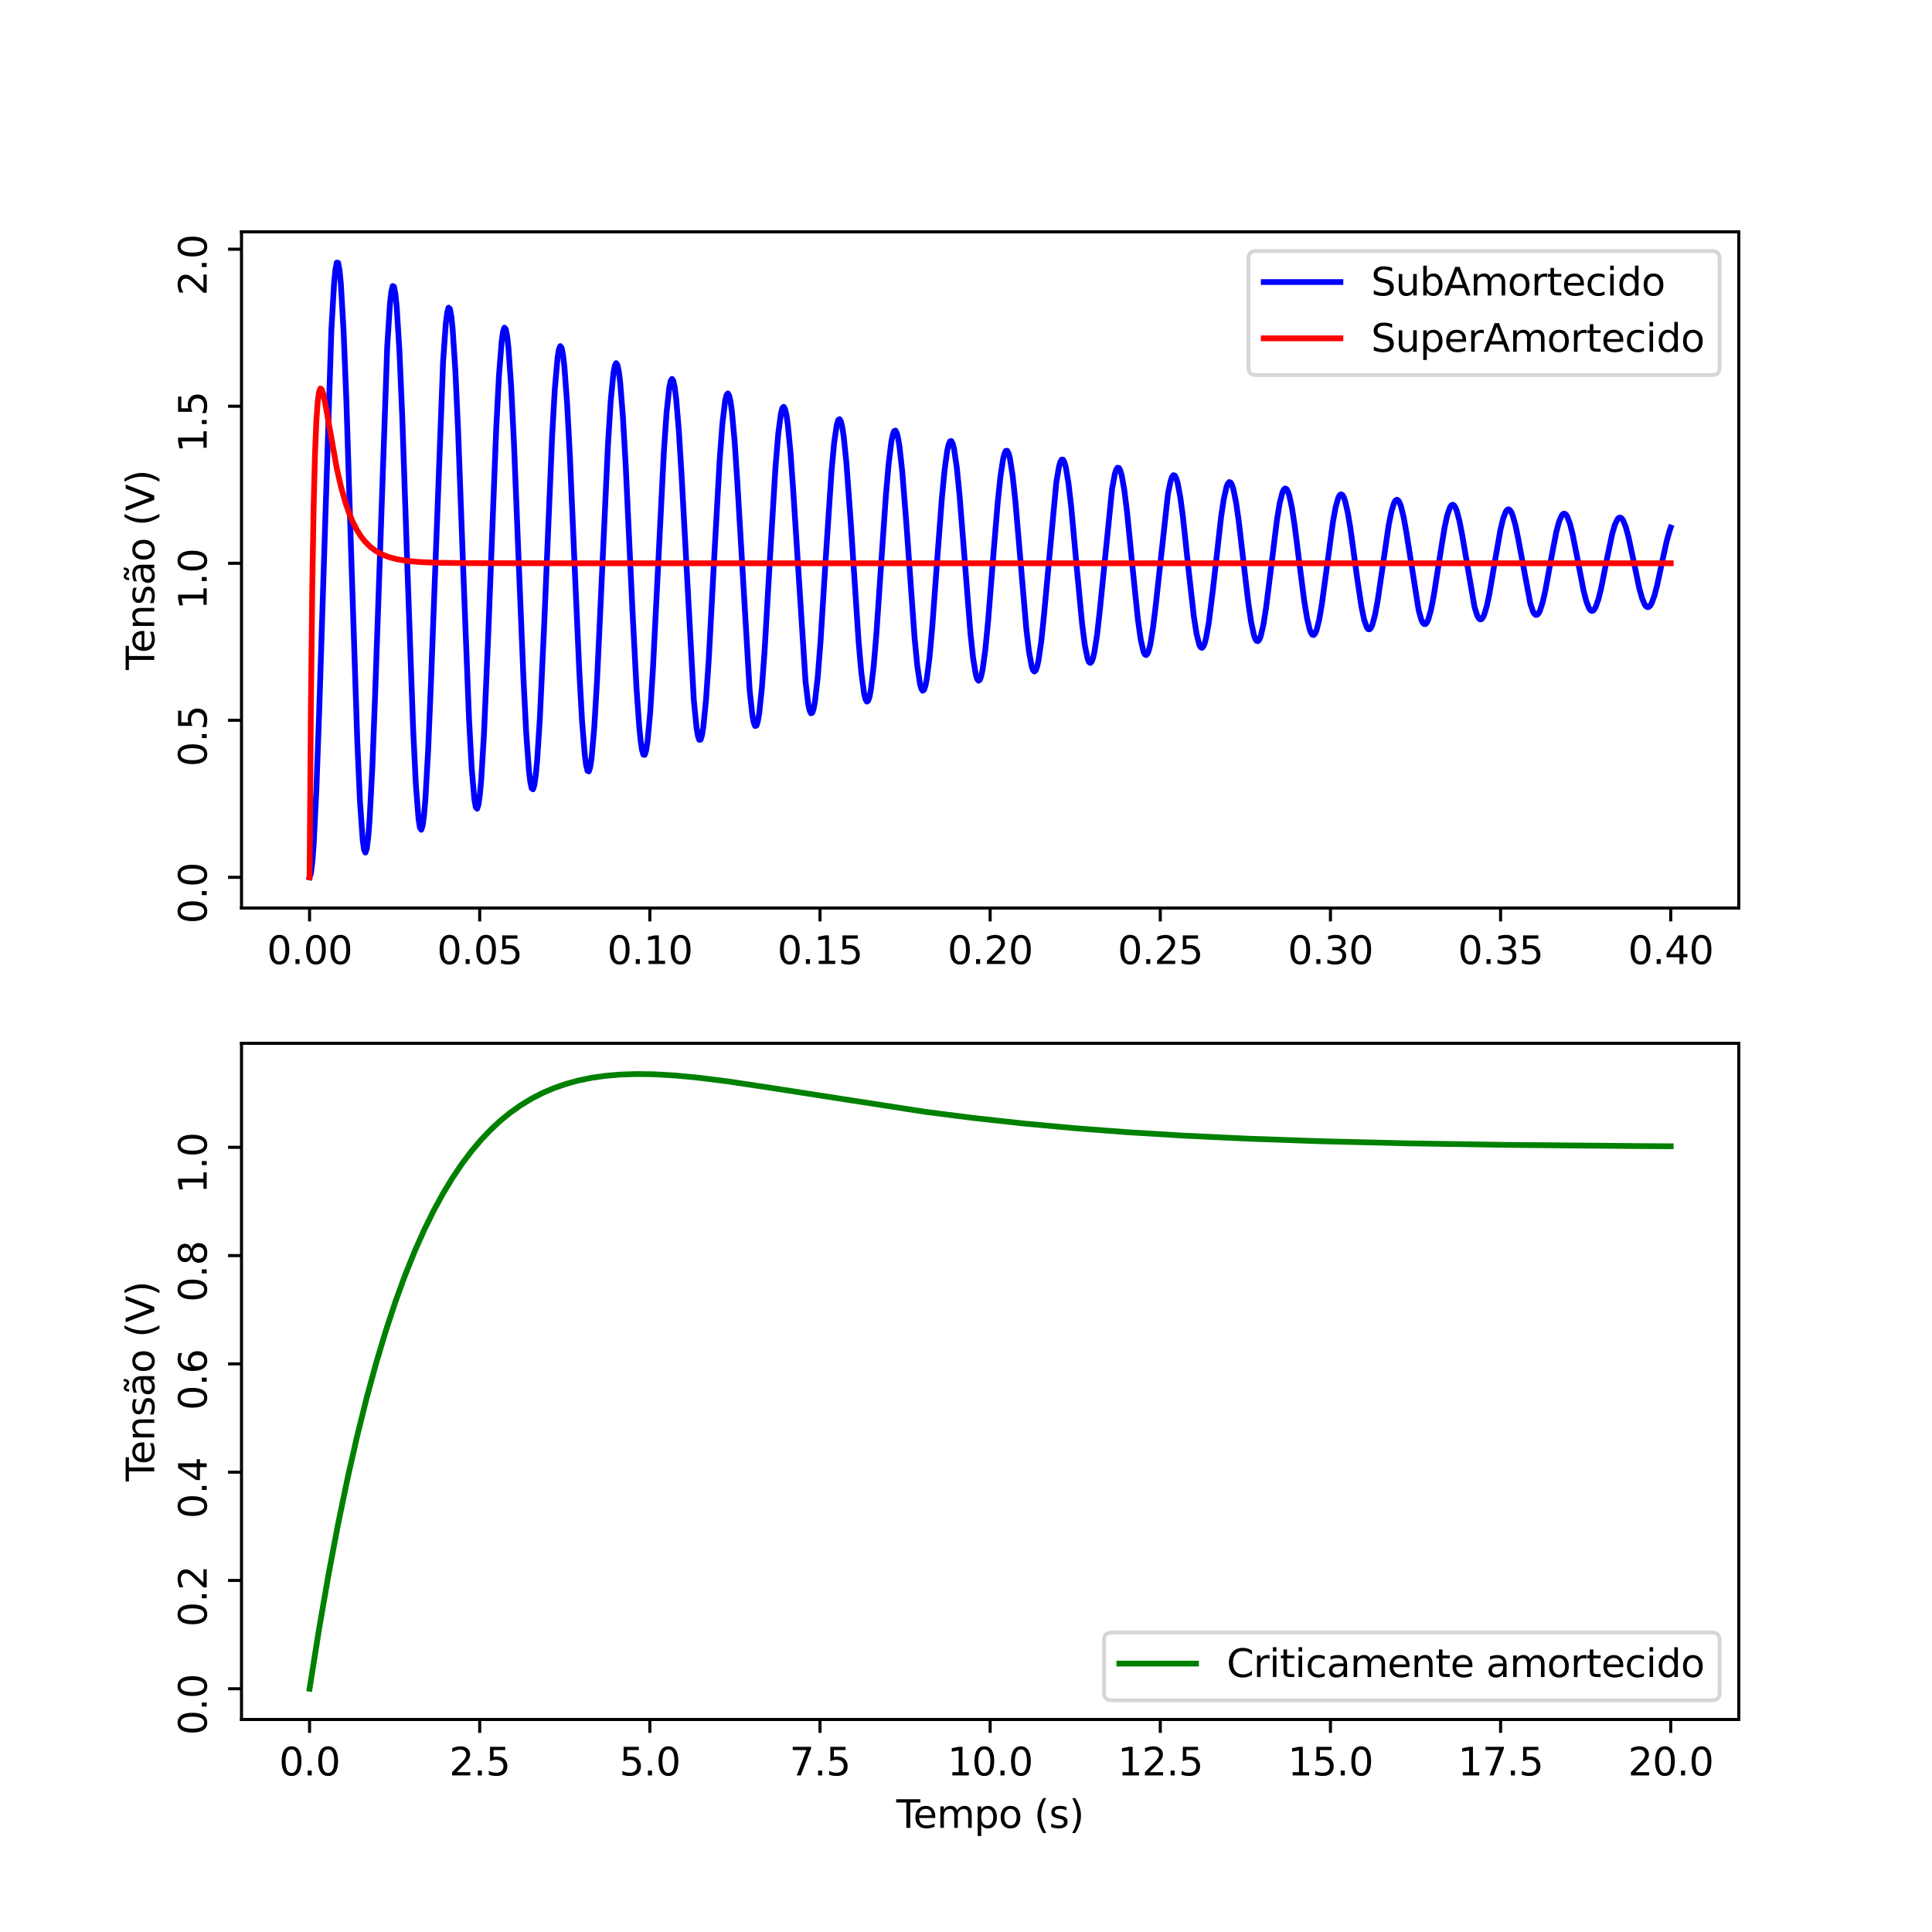 <?xml version="1.0" encoding="utf-8" standalone="no"?>
<!DOCTYPE svg PUBLIC "-//W3C//DTD SVG 1.1//EN"
  "http://www.w3.org/Graphics/SVG/1.1/DTD/svg11.dtd">
<svg xmlns:xlink="http://www.w3.org/1999/xlink" width="504pt" height="504pt" viewBox="0 0 504 504" xmlns="http://www.w3.org/2000/svg" version="1.1">
 <defs>
  <style type="text/css">*{stroke-linejoin: round; stroke-linecap: butt}</style>
 </defs>
 <g id="figure_1">
  <g id="patch_1">
   <path d="M 0 504 
L 504 504 
L 504 0 
L 0 0 
z
" style="fill: #ffffff"/>
  </g>
  <g id="axes_1">
   <g id="patch_2">
    <path d="M 63 236.88 
L 453.6 236.88 
L 453.6 60.48 
L 63 60.48 
z
" style="fill: #ffffff"/>
   </g>
   <g id="matplotlib.axis_1">
    <g id="xtick_1">
     <g id="line2d_1">
      <defs>
       <path id="m068a3f93ec" d="M 0 0 
L 0 3.5 
" style="stroke: #000000; stroke-width: 0.8"/>
      </defs>
      <g>
       <use xlink:href="#m068a3f93ec" x="80.755" y="236.88" style="stroke: #000000; stroke-width: 0.8"/>
      </g>
     </g>
     <g id="text_1">
      <!-- 0.00 -->
      <g transform="translate(69.622 251.478) scale(0.1 -0.1)">
       <defs>
        <path id="DejaVuSans-30" d="M 2034 4250 
Q 1547 4250 1301 3770 
Q 1056 3291 1056 2328 
Q 1056 1369 1301 889 
Q 1547 409 2034 409 
Q 2525 409 2770 889 
Q 3016 1369 3016 2328 
Q 3016 3291 2770 3770 
Q 2525 4250 2034 4250 
z
M 2034 4750 
Q 2819 4750 3233 4129 
Q 3647 3509 3647 2328 
Q 3647 1150 3233 529 
Q 2819 -91 2034 -91 
Q 1250 -91 836 529 
Q 422 1150 422 2328 
Q 422 3509 836 4129 
Q 1250 4750 2034 4750 
z
" transform="scale(0.016)"/>
        <path id="DejaVuSans-2e" d="M 684 794 
L 1344 794 
L 1344 0 
L 684 0 
L 684 794 
z
" transform="scale(0.016)"/>
       </defs>
       <use xlink:href="#DejaVuSans-30"/>
       <use xlink:href="#DejaVuSans-2e" x="63.623"/>
       <use xlink:href="#DejaVuSans-30" x="95.41"/>
       <use xlink:href="#DejaVuSans-30" x="159.033"/>
      </g>
     </g>
    </g>
    <g id="xtick_2">
     <g id="line2d_2">
      <g>
       <use xlink:href="#m068a3f93ec" x="125.141" y="236.88" style="stroke: #000000; stroke-width: 0.8"/>
      </g>
     </g>
     <g id="text_2">
      <!-- 0.05 -->
      <g transform="translate(114.008 251.478) scale(0.1 -0.1)">
       <defs>
        <path id="DejaVuSans-35" d="M 691 4666 
L 3169 4666 
L 3169 4134 
L 1269 4134 
L 1269 2991 
Q 1406 3038 1543 3061 
Q 1681 3084 1819 3084 
Q 2600 3084 3056 2656 
Q 3513 2228 3513 1497 
Q 3513 744 3044 326 
Q 2575 -91 1722 -91 
Q 1428 -91 1123 -41 
Q 819 9 494 109 
L 494 744 
Q 775 591 1075 516 
Q 1375 441 1709 441 
Q 2250 441 2565 725 
Q 2881 1009 2881 1497 
Q 2881 1984 2565 2268 
Q 2250 2553 1709 2553 
Q 1456 2553 1204 2497 
Q 953 2441 691 2322 
L 691 4666 
z
" transform="scale(0.016)"/>
       </defs>
       <use xlink:href="#DejaVuSans-30"/>
       <use xlink:href="#DejaVuSans-2e" x="63.623"/>
       <use xlink:href="#DejaVuSans-30" x="95.41"/>
       <use xlink:href="#DejaVuSans-35" x="159.033"/>
      </g>
     </g>
    </g>
    <g id="xtick_3">
     <g id="line2d_3">
      <g>
       <use xlink:href="#m068a3f93ec" x="169.527" y="236.88" style="stroke: #000000; stroke-width: 0.8"/>
      </g>
     </g>
     <g id="text_3">
      <!-- 0.10 -->
      <g transform="translate(158.394 251.478) scale(0.1 -0.1)">
       <defs>
        <path id="DejaVuSans-31" d="M 794 531 
L 1825 531 
L 1825 4091 
L 703 3866 
L 703 4441 
L 1819 4666 
L 2450 4666 
L 2450 531 
L 3481 531 
L 3481 0 
L 794 0 
L 794 531 
z
" transform="scale(0.016)"/>
       </defs>
       <use xlink:href="#DejaVuSans-30"/>
       <use xlink:href="#DejaVuSans-2e" x="63.623"/>
       <use xlink:href="#DejaVuSans-31" x="95.41"/>
       <use xlink:href="#DejaVuSans-30" x="159.033"/>
      </g>
     </g>
    </g>
    <g id="xtick_4">
     <g id="line2d_4">
      <g>
       <use xlink:href="#m068a3f93ec" x="213.914" y="236.88" style="stroke: #000000; stroke-width: 0.8"/>
      </g>
     </g>
     <g id="text_4">
      <!-- 0.15 -->
      <g transform="translate(202.781 251.478) scale(0.1 -0.1)">
       <use xlink:href="#DejaVuSans-30"/>
       <use xlink:href="#DejaVuSans-2e" x="63.623"/>
       <use xlink:href="#DejaVuSans-31" x="95.41"/>
       <use xlink:href="#DejaVuSans-35" x="159.033"/>
      </g>
     </g>
    </g>
    <g id="xtick_5">
     <g id="line2d_5">
      <g>
       <use xlink:href="#m068a3f93ec" x="258.3" y="236.88" style="stroke: #000000; stroke-width: 0.8"/>
      </g>
     </g>
     <g id="text_5">
      <!-- 0.20 -->
      <g transform="translate(247.167 251.478) scale(0.1 -0.1)">
       <defs>
        <path id="DejaVuSans-32" d="M 1228 531 
L 3431 531 
L 3431 0 
L 469 0 
L 469 531 
Q 828 903 1448 1529 
Q 2069 2156 2228 2338 
Q 2531 2678 2651 2914 
Q 2772 3150 2772 3378 
Q 2772 3750 2511 3984 
Q 2250 4219 1831 4219 
Q 1534 4219 1204 4116 
Q 875 4013 500 3803 
L 500 4441 
Q 881 4594 1212 4672 
Q 1544 4750 1819 4750 
Q 2544 4750 2975 4387 
Q 3406 4025 3406 3419 
Q 3406 3131 3298 2873 
Q 3191 2616 2906 2266 
Q 2828 2175 2409 1742 
Q 1991 1309 1228 531 
z
" transform="scale(0.016)"/>
       </defs>
       <use xlink:href="#DejaVuSans-30"/>
       <use xlink:href="#DejaVuSans-2e" x="63.623"/>
       <use xlink:href="#DejaVuSans-32" x="95.41"/>
       <use xlink:href="#DejaVuSans-30" x="159.033"/>
      </g>
     </g>
    </g>
    <g id="xtick_6">
     <g id="line2d_6">
      <g>
       <use xlink:href="#m068a3f93ec" x="302.686" y="236.88" style="stroke: #000000; stroke-width: 0.8"/>
      </g>
     </g>
     <g id="text_6">
      <!-- 0.25 -->
      <g transform="translate(291.554 251.478) scale(0.1 -0.1)">
       <use xlink:href="#DejaVuSans-30"/>
       <use xlink:href="#DejaVuSans-2e" x="63.623"/>
       <use xlink:href="#DejaVuSans-32" x="95.41"/>
       <use xlink:href="#DejaVuSans-35" x="159.033"/>
      </g>
     </g>
    </g>
    <g id="xtick_7">
     <g id="line2d_7">
      <g>
       <use xlink:href="#m068a3f93ec" x="347.073" y="236.88" style="stroke: #000000; stroke-width: 0.8"/>
      </g>
     </g>
     <g id="text_7">
      <!-- 0.30 -->
      <g transform="translate(335.94 251.478) scale(0.1 -0.1)">
       <defs>
        <path id="DejaVuSans-33" d="M 2597 2516 
Q 3050 2419 3304 2112 
Q 3559 1806 3559 1356 
Q 3559 666 3084 287 
Q 2609 -91 1734 -91 
Q 1441 -91 1130 -33 
Q 819 25 488 141 
L 488 750 
Q 750 597 1062 519 
Q 1375 441 1716 441 
Q 2309 441 2620 675 
Q 2931 909 2931 1356 
Q 2931 1769 2642 2001 
Q 2353 2234 1838 2234 
L 1294 2234 
L 1294 2753 
L 1863 2753 
Q 2328 2753 2575 2939 
Q 2822 3125 2822 3475 
Q 2822 3834 2567 4026 
Q 2313 4219 1838 4219 
Q 1578 4219 1281 4162 
Q 984 4106 628 3988 
L 628 4550 
Q 988 4650 1302 4700 
Q 1616 4750 1894 4750 
Q 2613 4750 3031 4423 
Q 3450 4097 3450 3541 
Q 3450 3153 3228 2886 
Q 3006 2619 2597 2516 
z
" transform="scale(0.016)"/>
       </defs>
       <use xlink:href="#DejaVuSans-30"/>
       <use xlink:href="#DejaVuSans-2e" x="63.623"/>
       <use xlink:href="#DejaVuSans-33" x="95.41"/>
       <use xlink:href="#DejaVuSans-30" x="159.033"/>
      </g>
     </g>
    </g>
    <g id="xtick_8">
     <g id="line2d_8">
      <g>
       <use xlink:href="#m068a3f93ec" x="391.459" y="236.88" style="stroke: #000000; stroke-width: 0.8"/>
      </g>
     </g>
     <g id="text_8">
      <!-- 0.35 -->
      <g transform="translate(380.326 251.478) scale(0.1 -0.1)">
       <use xlink:href="#DejaVuSans-30"/>
       <use xlink:href="#DejaVuSans-2e" x="63.623"/>
       <use xlink:href="#DejaVuSans-33" x="95.41"/>
       <use xlink:href="#DejaVuSans-35" x="159.033"/>
      </g>
     </g>
    </g>
    <g id="xtick_9">
     <g id="line2d_9">
      <g>
       <use xlink:href="#m068a3f93ec" x="435.845" y="236.88" style="stroke: #000000; stroke-width: 0.8"/>
      </g>
     </g>
     <g id="text_9">
      <!-- 0.40 -->
      <g transform="translate(424.713 251.478) scale(0.1 -0.1)">
       <defs>
        <path id="DejaVuSans-34" d="M 2419 4116 
L 825 1625 
L 2419 1625 
L 2419 4116 
z
M 2253 4666 
L 3047 4666 
L 3047 1625 
L 3713 1625 
L 3713 1100 
L 3047 1100 
L 3047 0 
L 2419 0 
L 2419 1100 
L 313 1100 
L 313 1709 
L 2253 4666 
z
" transform="scale(0.016)"/>
       </defs>
       <use xlink:href="#DejaVuSans-30"/>
       <use xlink:href="#DejaVuSans-2e" x="63.623"/>
       <use xlink:href="#DejaVuSans-34" x="95.41"/>
       <use xlink:href="#DejaVuSans-30" x="159.033"/>
      </g>
     </g>
    </g>
   </g>
   <g id="matplotlib.axis_2">
    <g id="ytick_1">
     <g id="line2d_10">
      <defs>
       <path id="m18a654c1ec" d="M 0 0 
L -3.5 0 
" style="stroke: #000000; stroke-width: 0.8"/>
      </defs>
      <g>
       <use xlink:href="#m18a654c1ec" x="63" y="228.862" style="stroke: #000000; stroke-width: 0.8"/>
      </g>
     </g>
     <g id="text_10">
      <!-- 0.0 -->
      <g transform="translate(53.92 240.966) rotate(-90) scale(0.1 -0.1)">
       <use xlink:href="#DejaVuSans-30"/>
       <use xlink:href="#DejaVuSans-2e" x="63.623"/>
       <use xlink:href="#DejaVuSans-30" x="95.41"/>
      </g>
     </g>
    </g>
    <g id="ytick_2">
     <g id="line2d_11">
      <g>
       <use xlink:href="#m18a654c1ec" x="63" y="187.899" style="stroke: #000000; stroke-width: 0.8"/>
      </g>
     </g>
     <g id="text_11">
      <!-- 0.5 -->
      <g transform="translate(53.92 200.003) rotate(-90) scale(0.1 -0.1)">
       <use xlink:href="#DejaVuSans-30"/>
       <use xlink:href="#DejaVuSans-2e" x="63.623"/>
       <use xlink:href="#DejaVuSans-35" x="95.41"/>
      </g>
     </g>
    </g>
    <g id="ytick_3">
     <g id="line2d_12">
      <g>
       <use xlink:href="#m18a654c1ec" x="63" y="146.937" style="stroke: #000000; stroke-width: 0.8"/>
      </g>
     </g>
     <g id="text_12">
      <!-- 1.0 -->
      <g transform="translate(53.92 159.041) rotate(-90) scale(0.1 -0.1)">
       <use xlink:href="#DejaVuSans-31"/>
       <use xlink:href="#DejaVuSans-2e" x="63.623"/>
       <use xlink:href="#DejaVuSans-30" x="95.41"/>
      </g>
     </g>
    </g>
    <g id="ytick_4">
     <g id="line2d_13">
      <g>
       <use xlink:href="#m18a654c1ec" x="63" y="105.975" style="stroke: #000000; stroke-width: 0.8"/>
      </g>
     </g>
     <g id="text_13">
      <!-- 1.5 -->
      <g transform="translate(53.92 118.079) rotate(-90) scale(0.1 -0.1)">
       <use xlink:href="#DejaVuSans-31"/>
       <use xlink:href="#DejaVuSans-2e" x="63.623"/>
       <use xlink:href="#DejaVuSans-35" x="95.41"/>
      </g>
     </g>
    </g>
    <g id="ytick_5">
     <g id="line2d_14">
      <g>
       <use xlink:href="#m18a654c1ec" x="63" y="65.012" style="stroke: #000000; stroke-width: 0.8"/>
      </g>
     </g>
     <g id="text_14">
      <!-- 2.0 -->
      <g transform="translate(53.92 77.116) rotate(-90) scale(0.1 -0.1)">
       <use xlink:href="#DejaVuSans-32"/>
       <use xlink:href="#DejaVuSans-2e" x="63.623"/>
       <use xlink:href="#DejaVuSans-30" x="95.41"/>
      </g>
     </g>
    </g>
    <g id="text_15">
     <!-- Tensão (V) -->
     <g transform="translate(40.242 174.768) rotate(-90) scale(0.1 -0.1)">
      <defs>
       <path id="DejaVuSans-54" d="M -19 4666 
L 3928 4666 
L 3928 4134 
L 2272 4134 
L 2272 0 
L 1638 0 
L 1638 4134 
L -19 4134 
L -19 4666 
z
" transform="scale(0.016)"/>
       <path id="DejaVuSans-65" d="M 3597 1894 
L 3597 1613 
L 953 1613 
Q 991 1019 1311 708 
Q 1631 397 2203 397 
Q 2534 397 2845 478 
Q 3156 559 3463 722 
L 3463 178 
Q 3153 47 2828 -22 
Q 2503 -91 2169 -91 
Q 1331 -91 842 396 
Q 353 884 353 1716 
Q 353 2575 817 3079 
Q 1281 3584 2069 3584 
Q 2775 3584 3186 3129 
Q 3597 2675 3597 1894 
z
M 3022 2063 
Q 3016 2534 2758 2815 
Q 2500 3097 2075 3097 
Q 1594 3097 1305 2825 
Q 1016 2553 972 2059 
L 3022 2063 
z
" transform="scale(0.016)"/>
       <path id="DejaVuSans-6e" d="M 3513 2113 
L 3513 0 
L 2938 0 
L 2938 2094 
Q 2938 2591 2744 2837 
Q 2550 3084 2163 3084 
Q 1697 3084 1428 2787 
Q 1159 2491 1159 1978 
L 1159 0 
L 581 0 
L 581 3500 
L 1159 3500 
L 1159 2956 
Q 1366 3272 1645 3428 
Q 1925 3584 2291 3584 
Q 2894 3584 3203 3211 
Q 3513 2838 3513 2113 
z
" transform="scale(0.016)"/>
       <path id="DejaVuSans-73" d="M 2834 3397 
L 2834 2853 
Q 2591 2978 2328 3040 
Q 2066 3103 1784 3103 
Q 1356 3103 1142 2972 
Q 928 2841 928 2578 
Q 928 2378 1081 2264 
Q 1234 2150 1697 2047 
L 1894 2003 
Q 2506 1872 2764 1633 
Q 3022 1394 3022 966 
Q 3022 478 2636 193 
Q 2250 -91 1575 -91 
Q 1294 -91 989 -36 
Q 684 19 347 128 
L 347 722 
Q 666 556 975 473 
Q 1284 391 1588 391 
Q 1994 391 2212 530 
Q 2431 669 2431 922 
Q 2431 1156 2273 1281 
Q 2116 1406 1581 1522 
L 1381 1569 
Q 847 1681 609 1914 
Q 372 2147 372 2553 
Q 372 3047 722 3315 
Q 1072 3584 1716 3584 
Q 2034 3584 2315 3537 
Q 2597 3491 2834 3397 
z
" transform="scale(0.016)"/>
       <path id="DejaVuSans-e3" d="M 2194 1759 
Q 1497 1759 1228 1600 
Q 959 1441 959 1056 
Q 959 750 1161 570 
Q 1363 391 1709 391 
Q 2188 391 2477 730 
Q 2766 1069 2766 1631 
L 2766 1759 
L 2194 1759 
z
M 3341 1997 
L 3341 0 
L 2766 0 
L 2766 531 
Q 2569 213 2275 61 
Q 1981 -91 1556 -91 
Q 1019 -91 701 211 
Q 384 513 384 1019 
Q 384 1609 779 1909 
Q 1175 2209 1959 2209 
L 2766 2209 
L 2766 2266 
Q 2766 2663 2505 2880 
Q 2244 3097 1772 3097 
Q 1472 3097 1187 3025 
Q 903 2953 641 2809 
L 641 3341 
Q 956 3463 1253 3523 
Q 1550 3584 1831 3584 
Q 2591 3584 2966 3190 
Q 3341 2797 3341 1997 
z
M 1844 4281 
L 1665 4453 
Q 1597 4516 1545 4545 
Q 1494 4575 1453 4575 
Q 1334 4575 1278 4461 
Q 1222 4347 1215 4091 
L 825 4091 
Q 831 4513 990 4742 
Q 1150 4972 1434 4972 
Q 1553 4972 1653 4928 
Q 1753 4884 1869 4781 
L 2047 4609 
Q 2115 4547 2167 4517 
Q 2219 4488 2259 4488 
Q 2378 4488 2434 4602 
Q 2490 4716 2497 4972 
L 2887 4972 
Q 2881 4550 2721 4320 
Q 2562 4091 2278 4091 
Q 2159 4091 2059 4134 
Q 1959 4178 1844 4281 
z
" transform="scale(0.016)"/>
       <path id="DejaVuSans-6f" d="M 1959 3097 
Q 1497 3097 1228 2736 
Q 959 2375 959 1747 
Q 959 1119 1226 758 
Q 1494 397 1959 397 
Q 2419 397 2687 759 
Q 2956 1122 2956 1747 
Q 2956 2369 2687 2733 
Q 2419 3097 1959 3097 
z
M 1959 3584 
Q 2709 3584 3137 3096 
Q 3566 2609 3566 1747 
Q 3566 888 3137 398 
Q 2709 -91 1959 -91 
Q 1206 -91 779 398 
Q 353 888 353 1747 
Q 353 2609 779 3096 
Q 1206 3584 1959 3584 
z
" transform="scale(0.016)"/>
       <path id="DejaVuSans-20" transform="scale(0.016)"/>
       <path id="DejaVuSans-28" d="M 1984 4856 
Q 1566 4138 1362 3434 
Q 1159 2731 1159 2009 
Q 1159 1288 1364 580 
Q 1569 -128 1984 -844 
L 1484 -844 
Q 1016 -109 783 600 
Q 550 1309 550 2009 
Q 550 2706 781 3412 
Q 1013 4119 1484 4856 
L 1984 4856 
z
" transform="scale(0.016)"/>
       <path id="DejaVuSans-56" d="M 1831 0 
L 50 4666 
L 709 4666 
L 2188 738 
L 3669 4666 
L 4325 4666 
L 2547 0 
L 1831 0 
z
" transform="scale(0.016)"/>
       <path id="DejaVuSans-29" d="M 513 4856 
L 1013 4856 
Q 1481 4119 1714 3412 
Q 1947 2706 1947 2009 
Q 1947 1309 1714 600 
Q 1481 -109 1013 -844 
L 513 -844 
Q 928 -128 1133 580 
Q 1338 1288 1338 2009 
Q 1338 2731 1133 3434 
Q 928 4138 513 4856 
z
" transform="scale(0.016)"/>
      </defs>
      <use xlink:href="#DejaVuSans-54"/>
      <use xlink:href="#DejaVuSans-65" x="44.084"/>
      <use xlink:href="#DejaVuSans-6e" x="105.607"/>
      <use xlink:href="#DejaVuSans-73" x="168.986"/>
      <use xlink:href="#DejaVuSans-e3" x="221.086"/>
      <use xlink:href="#DejaVuSans-6f" x="282.365"/>
      <use xlink:href="#DejaVuSans-20" x="343.547"/>
      <use xlink:href="#DejaVuSans-28" x="375.334"/>
      <use xlink:href="#DejaVuSans-56" x="414.348"/>
      <use xlink:href="#DejaVuSans-29" x="482.756"/>
     </g>
    </g>
   </g>
   <g id="line2d_15">
    <path d="M 80.755 228.862 
L 81.11 227.899 
L 81.465 225.038 
L 81.821 220.355 
L 82.532 206.03 
L 83.243 186.311 
L 86.442 86.148 
L 87.153 73.87 
L 87.508 70.277 
L 87.863 68.498 
L 88.219 68.569 
L 88.574 70.48 
L 88.93 74.178 
L 89.641 86.523 
L 90.352 104.4 
L 91.773 149.566 
L 93.195 193.061 
L 93.906 209.059 
L 94.617 219.14 
L 94.972 221.659 
L 95.328 222.412 
L 95.683 221.39 
L 96.039 218.624 
L 96.394 214.185 
L 97.105 200.771 
L 97.816 182.446 
L 101.015 90.393 
L 101.726 79.308 
L 102.081 76.123 
L 102.437 74.613 
L 102.792 74.808 
L 103.148 76.696 
L 103.503 80.226 
L 104.214 91.818 
L 104.925 108.454 
L 106.347 150.188 
L 107.768 190.079 
L 108.479 204.633 
L 109.19 213.694 
L 109.546 215.891 
L 109.901 216.461 
L 110.257 215.395 
L 110.612 212.727 
L 110.967 208.524 
L 111.678 195.967 
L 112.389 178.942 
L 115.588 94.354 
L 116.299 84.351 
L 116.655 81.533 
L 117.01 80.261 
L 117.366 80.56 
L 117.721 82.417 
L 118.076 85.781 
L 118.787 96.66 
L 119.498 112.138 
L 120.92 150.694 
L 122.342 187.275 
L 123.053 200.511 
L 123.764 208.649 
L 124.119 210.56 
L 124.474 210.97 
L 124.83 209.874 
L 125.185 207.305 
L 125.541 203.329 
L 126.252 191.58 
L 127.318 166.792 
L 129.451 111.734 
L 130.162 98.048 
L 130.872 89.028 
L 131.228 86.538 
L 131.583 85.476 
L 131.939 85.862 
L 132.294 87.68 
L 132.65 90.883 
L 133.361 101.088 
L 134.071 115.485 
L 135.493 151.1 
L 136.56 177.176 
L 137.271 191.19 
L 137.981 200.968 
L 138.337 203.976 
L 138.692 205.633 
L 139.048 205.905 
L 139.403 204.79 
L 139.759 202.322 
L 140.114 198.563 
L 140.825 187.574 
L 141.891 164.582 
L 144.024 113.957 
L 144.735 101.493 
L 145.446 93.363 
L 145.801 91.168 
L 146.157 90.291 
L 146.512 90.748 
L 146.868 92.522 
L 147.223 95.567 
L 147.934 105.136 
L 148.645 118.524 
L 150.067 151.419 
L 151.133 175.347 
L 151.844 188.13 
L 152.555 196.971 
L 152.91 199.65 
L 153.266 201.08 
L 153.621 201.233 
L 153.976 200.11 
L 154.332 197.743 
L 155.043 189.546 
L 155.754 177.443 
L 156.82 154.573 
L 158.597 116.053 
L 159.308 104.704 
L 160.019 97.381 
L 160.375 95.45 
L 160.73 94.736 
L 161.085 95.25 
L 161.441 96.976 
L 161.796 99.868 
L 162.507 108.836 
L 163.218 121.283 
L 164.995 159.358 
L 166.062 179.842 
L 166.773 189.779 
L 167.128 193.263 
L 167.483 195.645 
L 167.839 196.873 
L 168.194 196.924 
L 168.55 195.801 
L 168.905 193.535 
L 169.616 185.83 
L 170.327 174.562 
L 171.393 153.402 
L 173.171 118.027 
L 173.881 107.696 
L 174.592 101.105 
L 174.948 99.41 
L 175.303 98.838 
L 175.659 99.398 
L 176.014 101.072 
L 176.37 103.816 
L 177.081 112.217 
L 177.791 123.787 
L 180.99 182.604 
L 181.701 189.822 
L 182.057 191.937 
L 182.412 192.987 
L 182.768 192.951 
L 183.123 191.834 
L 183.479 189.668 
L 184.189 182.43 
L 184.9 171.941 
L 186.322 145.429 
L 187.744 119.885 
L 188.455 110.484 
L 189.166 104.556 
L 189.521 103.072 
L 189.877 102.624 
L 190.232 103.219 
L 190.587 104.838 
L 190.943 107.439 
L 191.654 115.307 
L 192.365 126.059 
L 195.564 180.113 
L 196.275 186.631 
L 196.63 188.506 
L 196.986 189.397 
L 197.341 189.288 
L 197.696 188.184 
L 198.052 186.117 
L 198.763 179.32 
L 199.474 169.559 
L 200.895 145.061 
L 202.317 121.633 
L 203.028 113.081 
L 203.739 107.753 
L 204.094 106.458 
L 204.45 106.118 
L 204.805 106.739 
L 205.161 108.301 
L 205.516 110.764 
L 206.227 118.128 
L 206.938 128.119 
L 210.137 177.79 
L 210.848 183.671 
L 211.203 185.331 
L 211.559 186.082 
L 211.914 185.911 
L 212.27 184.825 
L 212.625 182.854 
L 213.336 176.475 
L 214.047 167.394 
L 215.469 144.761 
L 216.891 123.277 
L 217.601 115.499 
L 218.312 110.714 
L 218.668 109.587 
L 219.023 109.342 
L 219.379 109.98 
L 219.734 111.484 
L 220.09 113.815 
L 220.8 120.706 
L 221.867 135.252 
L 223.999 167.582 
L 224.71 175.623 
L 225.421 180.927 
L 225.777 182.393 
L 226.132 183.021 
L 226.488 182.798 
L 226.843 181.735 
L 227.198 179.859 
L 227.909 173.874 
L 228.62 165.427 
L 230.042 144.52 
L 231.108 129.207 
L 231.819 120.974 
L 232.53 115.226 
L 232.886 113.456 
L 233.241 112.479 
L 233.596 112.315 
L 233.952 112.965 
L 234.307 114.411 
L 234.663 116.614 
L 235.374 123.059 
L 236.44 136.552 
L 238.573 166.278 
L 239.284 173.602 
L 239.995 178.382 
L 240.35 179.675 
L 240.705 180.194 
L 241.061 179.93 
L 241.416 178.892 
L 241.772 177.108 
L 242.483 171.496 
L 243.194 163.641 
L 244.615 144.331 
L 245.682 130.279 
L 246.393 122.769 
L 247.103 117.571 
L 247.459 115.995 
L 247.814 115.152 
L 248.17 115.058 
L 248.525 115.714 
L 248.881 117.1 
L 249.592 121.906 
L 250.302 129.006 
L 251.369 142.429 
L 253.146 165.05 
L 253.857 171.718 
L 254.568 176.024 
L 254.923 177.162 
L 255.279 177.585 
L 255.634 177.287 
L 255.99 176.277 
L 256.345 174.582 
L 257.056 169.323 
L 257.767 162.019 
L 259.189 144.187 
L 260.255 131.294 
L 260.966 124.445 
L 261.677 119.748 
L 262.032 118.346 
L 262.388 117.621 
L 262.743 117.588 
L 263.099 118.244 
L 263.454 119.571 
L 264.165 124.088 
L 264.876 130.699 
L 265.942 143.119 
L 267.719 163.893 
L 268.43 169.963 
L 269.141 173.839 
L 269.497 174.837 
L 269.852 175.176 
L 270.207 174.851 
L 270.563 173.872 
L 270.918 172.264 
L 271.629 167.337 
L 272.34 160.548 
L 275.539 126.011 
L 276.25 121.767 
L 276.605 120.522 
L 276.961 119.902 
L 277.316 119.92 
L 277.672 120.572 
L 278.027 121.841 
L 278.738 126.086 
L 279.449 132.239 
L 280.871 147.802 
L 282.293 162.803 
L 283.004 168.327 
L 283.714 171.813 
L 284.07 172.688 
L 284.425 172.954 
L 284.781 172.608 
L 285.136 171.66 
L 285.492 170.136 
L 286.203 165.522 
L 286.913 159.213 
L 290.112 127.471 
L 290.823 123.64 
L 291.179 122.536 
L 291.534 122.01 
L 291.89 122.071 
L 292.245 122.716 
L 292.601 123.927 
L 293.311 127.912 
L 294.022 133.639 
L 295.444 148.019 
L 296.866 161.778 
L 297.577 166.804 
L 298.288 169.937 
L 298.643 170.701 
L 298.999 170.903 
L 299.354 170.541 
L 299.709 169.627 
L 300.065 168.183 
L 300.776 163.864 
L 301.487 158.002 
L 304.686 128.834 
L 305.397 125.376 
L 305.752 124.399 
L 306.108 123.956 
L 306.463 124.053 
L 306.818 124.688 
L 307.174 125.842 
L 307.885 129.583 
L 308.596 134.911 
L 310.017 148.197 
L 311.439 160.814 
L 312.15 165.385 
L 312.861 168.2 
L 313.216 168.864 
L 313.572 169.01 
L 313.927 168.638 
L 314.283 167.757 
L 314.638 166.392 
L 315.349 162.35 
L 316.415 153.813 
L 318.548 134.83 
L 319.259 130.105 
L 319.97 126.987 
L 320.325 126.124 
L 320.681 125.753 
L 321.036 125.881 
L 321.392 126.502 
L 321.747 127.602 
L 322.458 131.111 
L 323.169 136.067 
L 324.591 148.34 
L 325.657 157.333 
L 326.368 162.17 
L 327.079 165.549 
L 327.434 166.59 
L 327.79 167.166 
L 328.145 167.265 
L 328.501 166.885 
L 328.856 166.039 
L 329.567 163.043 
L 330.278 158.571 
L 331.344 150.056 
L 333.121 135.594 
L 333.832 131.291 
L 334.543 128.48 
L 334.899 127.719 
L 335.254 127.412 
L 335.61 127.565 
L 335.965 128.172 
L 336.32 129.217 
L 337.031 132.508 
L 337.742 137.117 
L 339.164 148.452 
L 340.23 156.705 
L 340.941 161.117 
L 341.652 164.172 
L 342.008 165.1 
L 342.363 165.597 
L 342.719 165.654 
L 343.074 165.272 
L 343.429 164.46 
L 344.14 161.642 
L 344.851 157.477 
L 345.918 149.598 
L 347.695 136.314 
L 348.406 132.396 
L 349.117 129.864 
L 349.472 129.194 
L 349.827 128.944 
L 350.183 129.117 
L 350.538 129.707 
L 350.894 130.7 
L 351.605 133.785 
L 352.316 138.07 
L 354.093 151.192 
L 355.159 158.259 
L 355.87 161.691 
L 356.581 163.72 
L 356.936 164.148 
L 357.292 164.169 
L 357.647 163.786 
L 358.003 163.009 
L 358.714 160.36 
L 359.424 156.482 
L 360.491 149.192 
L 362.268 136.993 
L 362.979 133.426 
L 363.69 131.147 
L 364.045 130.559 
L 364.401 130.358 
L 364.756 130.546 
L 365.112 131.12 
L 365.467 132.062 
L 366.178 134.951 
L 366.889 138.935 
L 370.088 159.215 
L 370.799 161.71 
L 371.154 162.443 
L 371.51 162.809 
L 371.865 162.8 
L 372.221 162.419 
L 372.576 161.676 
L 373.287 159.187 
L 373.998 155.577 
L 375.42 146.442 
L 376.841 137.631 
L 377.552 134.386 
L 378.263 132.335 
L 378.619 131.82 
L 378.974 131.662 
L 379.329 131.864 
L 379.685 132.418 
L 380.04 133.311 
L 380.751 136.017 
L 381.462 139.719 
L 384.661 158.358 
L 385.372 160.611 
L 385.728 161.261 
L 386.083 161.572 
L 386.438 161.537 
L 386.794 161.161 
L 387.149 160.451 
L 387.86 158.114 
L 388.571 154.754 
L 389.993 146.313 
L 391.415 138.232 
L 392.126 135.279 
L 392.836 133.437 
L 393.192 132.987 
L 393.547 132.866 
L 393.903 133.077 
L 394.258 133.612 
L 394.614 134.458 
L 395.325 136.991 
L 396.035 140.431 
L 399.234 157.559 
L 399.945 159.592 
L 400.301 160.167 
L 400.656 160.429 
L 401.012 160.373 
L 401.367 160.002 
L 401.723 159.326 
L 402.433 157.133 
L 403.144 154.006 
L 404.566 146.208 
L 405.988 138.798 
L 406.699 136.112 
L 407.41 134.456 
L 407.765 134.065 
L 408.121 133.977 
L 408.476 134.194 
L 408.832 134.71 
L 409.542 136.576 
L 410.253 139.393 
L 411.32 144.792 
L 413.097 154.037 
L 413.808 156.813 
L 414.519 158.647 
L 414.874 159.155 
L 415.23 159.374 
L 415.585 159.301 
L 415.94 158.937 
L 416.296 158.293 
L 417.007 156.235 
L 417.718 153.327 
L 419.139 146.123 
L 420.561 139.329 
L 421.272 136.887 
L 421.983 135.401 
L 422.338 135.061 
L 422.694 135.002 
L 423.049 135.223 
L 423.405 135.719 
L 424.116 137.475 
L 424.827 140.099 
L 425.893 145.097 
L 427.67 153.589 
L 428.381 156.118 
L 429.092 157.77 
L 429.447 158.219 
L 429.803 158.4 
L 430.158 158.312 
L 430.514 157.957 
L 430.869 157.344 
L 431.58 155.415 
L 432.291 152.71 
L 433.713 146.056 
L 434.779 141.21 
L 435.49 138.618 
L 435.845 137.608 
L 435.845 137.608 
" clip-path="url(#p9bbb1aa239)" style="fill: none; stroke: #0000ff; stroke-width: 1.5; stroke-linecap: square"/>
   </g>
   <g id="line2d_16">
    <path d="M 80.755 228.862 
L 81.11 183.798 
L 81.465 152.888 
L 81.821 132.062 
L 82.176 118.395 
L 82.532 109.791 
L 82.887 104.746 
L 83.243 102.184 
L 83.598 101.335 
L 83.954 101.65 
L 84.309 102.739 
L 85.02 106.216 
L 87.863 122.219 
L 88.93 126.892 
L 89.996 130.731 
L 91.062 133.853 
L 92.129 136.38 
L 93.195 138.422 
L 94.262 140.07 
L 95.328 141.399 
L 96.75 142.78 
L 98.171 143.817 
L 99.593 144.595 
L 101.37 145.301 
L 103.503 145.873 
L 105.991 146.293 
L 109.19 146.599 
L 113.811 146.804 
L 121.986 146.912 
L 149.356 146.937 
L 435.845 146.937 
L 435.845 146.937 
" clip-path="url(#p9bbb1aa239)" style="fill: none; stroke: #ff0000; stroke-width: 1.5; stroke-linecap: square"/>
   </g>
   <g id="patch_3">
    <path d="M 63 236.88 
L 63 60.48 
" style="fill: none; stroke: #000000; stroke-width: 0.8; stroke-linejoin: miter; stroke-linecap: square"/>
   </g>
   <g id="patch_4">
    <path d="M 453.6 236.88 
L 453.6 60.48 
" style="fill: none; stroke: #000000; stroke-width: 0.8; stroke-linejoin: miter; stroke-linecap: square"/>
   </g>
   <g id="patch_5">
    <path d="M 63 236.88 
L 453.6 236.88 
" style="fill: none; stroke: #000000; stroke-width: 0.8; stroke-linejoin: miter; stroke-linecap: square"/>
   </g>
   <g id="patch_6">
    <path d="M 63 60.48 
L 453.6 60.48 
" style="fill: none; stroke: #000000; stroke-width: 0.8; stroke-linejoin: miter; stroke-linecap: square"/>
   </g>
   <g id="legend_1">
    <g id="patch_7">
     <path d="M 327.673 97.836 
L 446.6 97.836 
Q 448.6 97.836 448.6 95.836 
L 448.6 67.48 
Q 448.6 65.48 446.6 65.48 
L 327.673 65.48 
Q 325.673 65.48 325.673 67.48 
L 325.673 95.836 
Q 325.673 97.836 327.673 97.836 
z
" style="fill: #ffffff; opacity: 0.8; stroke: #cccccc; stroke-linejoin: miter"/>
    </g>
    <g id="line2d_17">
     <path d="M 329.673 73.578 
L 339.673 73.578 
L 349.673 73.578 
" style="fill: none; stroke: #0000ff; stroke-width: 1.5; stroke-linecap: square"/>
    </g>
    <g id="text_16">
     <!-- SubAmortecido -->
     <g transform="translate(357.673 77.078) scale(0.1 -0.1)">
      <defs>
       <path id="DejaVuSans-53" d="M 3425 4513 
L 3425 3897 
Q 3066 4069 2747 4153 
Q 2428 4238 2131 4238 
Q 1616 4238 1336 4038 
Q 1056 3838 1056 3469 
Q 1056 3159 1242 3001 
Q 1428 2844 1947 2747 
L 2328 2669 
Q 3034 2534 3370 2195 
Q 3706 1856 3706 1288 
Q 3706 609 3251 259 
Q 2797 -91 1919 -91 
Q 1588 -91 1214 -16 
Q 841 59 441 206 
L 441 856 
Q 825 641 1194 531 
Q 1563 422 1919 422 
Q 2459 422 2753 634 
Q 3047 847 3047 1241 
Q 3047 1584 2836 1778 
Q 2625 1972 2144 2069 
L 1759 2144 
Q 1053 2284 737 2584 
Q 422 2884 422 3419 
Q 422 4038 858 4394 
Q 1294 4750 2059 4750 
Q 2388 4750 2728 4690 
Q 3069 4631 3425 4513 
z
" transform="scale(0.016)"/>
       <path id="DejaVuSans-75" d="M 544 1381 
L 544 3500 
L 1119 3500 
L 1119 1403 
Q 1119 906 1312 657 
Q 1506 409 1894 409 
Q 2359 409 2629 706 
Q 2900 1003 2900 1516 
L 2900 3500 
L 3475 3500 
L 3475 0 
L 2900 0 
L 2900 538 
Q 2691 219 2414 64 
Q 2138 -91 1772 -91 
Q 1169 -91 856 284 
Q 544 659 544 1381 
z
M 1991 3584 
L 1991 3584 
z
" transform="scale(0.016)"/>
       <path id="DejaVuSans-62" d="M 3116 1747 
Q 3116 2381 2855 2742 
Q 2594 3103 2138 3103 
Q 1681 3103 1420 2742 
Q 1159 2381 1159 1747 
Q 1159 1113 1420 752 
Q 1681 391 2138 391 
Q 2594 391 2855 752 
Q 3116 1113 3116 1747 
z
M 1159 2969 
Q 1341 3281 1617 3432 
Q 1894 3584 2278 3584 
Q 2916 3584 3314 3078 
Q 3713 2572 3713 1747 
Q 3713 922 3314 415 
Q 2916 -91 2278 -91 
Q 1894 -91 1617 61 
Q 1341 213 1159 525 
L 1159 0 
L 581 0 
L 581 4863 
L 1159 4863 
L 1159 2969 
z
" transform="scale(0.016)"/>
       <path id="DejaVuSans-41" d="M 2188 4044 
L 1331 1722 
L 3047 1722 
L 2188 4044 
z
M 1831 4666 
L 2547 4666 
L 4325 0 
L 3669 0 
L 3244 1197 
L 1141 1197 
L 716 0 
L 50 0 
L 1831 4666 
z
" transform="scale(0.016)"/>
       <path id="DejaVuSans-6d" d="M 3328 2828 
Q 3544 3216 3844 3400 
Q 4144 3584 4550 3584 
Q 5097 3584 5394 3201 
Q 5691 2819 5691 2113 
L 5691 0 
L 5113 0 
L 5113 2094 
Q 5113 2597 4934 2840 
Q 4756 3084 4391 3084 
Q 3944 3084 3684 2787 
Q 3425 2491 3425 1978 
L 3425 0 
L 2847 0 
L 2847 2094 
Q 2847 2600 2669 2842 
Q 2491 3084 2119 3084 
Q 1678 3084 1418 2786 
Q 1159 2488 1159 1978 
L 1159 0 
L 581 0 
L 581 3500 
L 1159 3500 
L 1159 2956 
Q 1356 3278 1631 3431 
Q 1906 3584 2284 3584 
Q 2666 3584 2933 3390 
Q 3200 3197 3328 2828 
z
" transform="scale(0.016)"/>
       <path id="DejaVuSans-72" d="M 2631 2963 
Q 2534 3019 2420 3045 
Q 2306 3072 2169 3072 
Q 1681 3072 1420 2755 
Q 1159 2438 1159 1844 
L 1159 0 
L 581 0 
L 581 3500 
L 1159 3500 
L 1159 2956 
Q 1341 3275 1631 3429 
Q 1922 3584 2338 3584 
Q 2397 3584 2469 3576 
Q 2541 3569 2628 3553 
L 2631 2963 
z
" transform="scale(0.016)"/>
       <path id="DejaVuSans-74" d="M 1172 4494 
L 1172 3500 
L 2356 3500 
L 2356 3053 
L 1172 3053 
L 1172 1153 
Q 1172 725 1289 603 
Q 1406 481 1766 481 
L 2356 481 
L 2356 0 
L 1766 0 
Q 1100 0 847 248 
Q 594 497 594 1153 
L 594 3053 
L 172 3053 
L 172 3500 
L 594 3500 
L 594 4494 
L 1172 4494 
z
" transform="scale(0.016)"/>
       <path id="DejaVuSans-63" d="M 3122 3366 
L 3122 2828 
Q 2878 2963 2633 3030 
Q 2388 3097 2138 3097 
Q 1578 3097 1268 2742 
Q 959 2388 959 1747 
Q 959 1106 1268 751 
Q 1578 397 2138 397 
Q 2388 397 2633 464 
Q 2878 531 3122 666 
L 3122 134 
Q 2881 22 2623 -34 
Q 2366 -91 2075 -91 
Q 1284 -91 818 406 
Q 353 903 353 1747 
Q 353 2603 823 3093 
Q 1294 3584 2113 3584 
Q 2378 3584 2631 3529 
Q 2884 3475 3122 3366 
z
" transform="scale(0.016)"/>
       <path id="DejaVuSans-69" d="M 603 3500 
L 1178 3500 
L 1178 0 
L 603 0 
L 603 3500 
z
M 603 4863 
L 1178 4863 
L 1178 4134 
L 603 4134 
L 603 4863 
z
" transform="scale(0.016)"/>
       <path id="DejaVuSans-64" d="M 2906 2969 
L 2906 4863 
L 3481 4863 
L 3481 0 
L 2906 0 
L 2906 525 
Q 2725 213 2448 61 
Q 2172 -91 1784 -91 
Q 1150 -91 751 415 
Q 353 922 353 1747 
Q 353 2572 751 3078 
Q 1150 3584 1784 3584 
Q 2172 3584 2448 3432 
Q 2725 3281 2906 2969 
z
M 947 1747 
Q 947 1113 1208 752 
Q 1469 391 1925 391 
Q 2381 391 2643 752 
Q 2906 1113 2906 1747 
Q 2906 2381 2643 2742 
Q 2381 3103 1925 3103 
Q 1469 3103 1208 2742 
Q 947 2381 947 1747 
z
" transform="scale(0.016)"/>
      </defs>
      <use xlink:href="#DejaVuSans-53"/>
      <use xlink:href="#DejaVuSans-75" x="63.477"/>
      <use xlink:href="#DejaVuSans-62" x="126.855"/>
      <use xlink:href="#DejaVuSans-41" x="190.332"/>
      <use xlink:href="#DejaVuSans-6d" x="258.74"/>
      <use xlink:href="#DejaVuSans-6f" x="356.152"/>
      <use xlink:href="#DejaVuSans-72" x="417.334"/>
      <use xlink:href="#DejaVuSans-74" x="458.447"/>
      <use xlink:href="#DejaVuSans-65" x="497.656"/>
      <use xlink:href="#DejaVuSans-63" x="559.18"/>
      <use xlink:href="#DejaVuSans-69" x="614.16"/>
      <use xlink:href="#DejaVuSans-64" x="641.943"/>
      <use xlink:href="#DejaVuSans-6f" x="705.42"/>
     </g>
    </g>
    <g id="line2d_18">
     <path d="M 329.673 88.257 
L 339.673 88.257 
L 349.673 88.257 
" style="fill: none; stroke: #ff0000; stroke-width: 1.5; stroke-linecap: square"/>
    </g>
    <g id="text_17">
     <!-- SuperAmortecido -->
     <g transform="translate(357.673 91.757) scale(0.1 -0.1)">
      <defs>
       <path id="DejaVuSans-70" d="M 1159 525 
L 1159 -1331 
L 581 -1331 
L 581 3500 
L 1159 3500 
L 1159 2969 
Q 1341 3281 1617 3432 
Q 1894 3584 2278 3584 
Q 2916 3584 3314 3078 
Q 3713 2572 3713 1747 
Q 3713 922 3314 415 
Q 2916 -91 2278 -91 
Q 1894 -91 1617 61 
Q 1341 213 1159 525 
z
M 3116 1747 
Q 3116 2381 2855 2742 
Q 2594 3103 2138 3103 
Q 1681 3103 1420 2742 
Q 1159 2381 1159 1747 
Q 1159 1113 1420 752 
Q 1681 391 2138 391 
Q 2594 391 2855 752 
Q 3116 1113 3116 1747 
z
" transform="scale(0.016)"/>
      </defs>
      <use xlink:href="#DejaVuSans-53"/>
      <use xlink:href="#DejaVuSans-75" x="63.477"/>
      <use xlink:href="#DejaVuSans-70" x="126.855"/>
      <use xlink:href="#DejaVuSans-65" x="190.332"/>
      <use xlink:href="#DejaVuSans-72" x="251.855"/>
      <use xlink:href="#DejaVuSans-41" x="292.969"/>
      <use xlink:href="#DejaVuSans-6d" x="361.377"/>
      <use xlink:href="#DejaVuSans-6f" x="458.789"/>
      <use xlink:href="#DejaVuSans-72" x="519.971"/>
      <use xlink:href="#DejaVuSans-74" x="561.084"/>
      <use xlink:href="#DejaVuSans-65" x="600.293"/>
      <use xlink:href="#DejaVuSans-63" x="661.816"/>
      <use xlink:href="#DejaVuSans-69" x="716.797"/>
      <use xlink:href="#DejaVuSans-64" x="744.58"/>
      <use xlink:href="#DejaVuSans-6f" x="808.057"/>
     </g>
    </g>
   </g>
  </g>
  <g id="axes_2">
   <g id="patch_8">
    <path d="M 63 448.56 
L 453.6 448.56 
L 453.6 272.16 
L 63 272.16 
z
" style="fill: #ffffff"/>
   </g>
   <g id="matplotlib.axis_3">
    <g id="xtick_10">
     <g id="line2d_19">
      <g>
       <use xlink:href="#m068a3f93ec" x="80.755" y="448.56" style="stroke: #000000; stroke-width: 0.8"/>
      </g>
     </g>
     <g id="text_18">
      <!-- 0.0 -->
      <g transform="translate(72.803 463.158) scale(0.1 -0.1)">
       <use xlink:href="#DejaVuSans-30"/>
       <use xlink:href="#DejaVuSans-2e" x="63.623"/>
       <use xlink:href="#DejaVuSans-30" x="95.41"/>
      </g>
     </g>
    </g>
    <g id="xtick_11">
     <g id="line2d_20">
      <g>
       <use xlink:href="#m068a3f93ec" x="125.141" y="448.56" style="stroke: #000000; stroke-width: 0.8"/>
      </g>
     </g>
     <g id="text_19">
      <!-- 2.5 -->
      <g transform="translate(117.189 463.158) scale(0.1 -0.1)">
       <use xlink:href="#DejaVuSans-32"/>
       <use xlink:href="#DejaVuSans-2e" x="63.623"/>
       <use xlink:href="#DejaVuSans-35" x="95.41"/>
      </g>
     </g>
    </g>
    <g id="xtick_12">
     <g id="line2d_21">
      <g>
       <use xlink:href="#m068a3f93ec" x="169.527" y="448.56" style="stroke: #000000; stroke-width: 0.8"/>
      </g>
     </g>
     <g id="text_20">
      <!-- 5.0 -->
      <g transform="translate(161.576 463.158) scale(0.1 -0.1)">
       <use xlink:href="#DejaVuSans-35"/>
       <use xlink:href="#DejaVuSans-2e" x="63.623"/>
       <use xlink:href="#DejaVuSans-30" x="95.41"/>
      </g>
     </g>
    </g>
    <g id="xtick_13">
     <g id="line2d_22">
      <g>
       <use xlink:href="#m068a3f93ec" x="213.914" y="448.56" style="stroke: #000000; stroke-width: 0.8"/>
      </g>
     </g>
     <g id="text_21">
      <!-- 7.5 -->
      <g transform="translate(205.962 463.158) scale(0.1 -0.1)">
       <defs>
        <path id="DejaVuSans-37" d="M 525 4666 
L 3525 4666 
L 3525 4397 
L 1831 0 
L 1172 0 
L 2766 4134 
L 525 4134 
L 525 4666 
z
" transform="scale(0.016)"/>
       </defs>
       <use xlink:href="#DejaVuSans-37"/>
       <use xlink:href="#DejaVuSans-2e" x="63.623"/>
       <use xlink:href="#DejaVuSans-35" x="95.41"/>
      </g>
     </g>
    </g>
    <g id="xtick_14">
     <g id="line2d_23">
      <g>
       <use xlink:href="#m068a3f93ec" x="258.3" y="448.56" style="stroke: #000000; stroke-width: 0.8"/>
      </g>
     </g>
     <g id="text_22">
      <!-- 10.0 -->
      <g transform="translate(247.167 463.158) scale(0.1 -0.1)">
       <use xlink:href="#DejaVuSans-31"/>
       <use xlink:href="#DejaVuSans-30" x="63.623"/>
       <use xlink:href="#DejaVuSans-2e" x="127.246"/>
       <use xlink:href="#DejaVuSans-30" x="159.033"/>
      </g>
     </g>
    </g>
    <g id="xtick_15">
     <g id="line2d_24">
      <g>
       <use xlink:href="#m068a3f93ec" x="302.686" y="448.56" style="stroke: #000000; stroke-width: 0.8"/>
      </g>
     </g>
     <g id="text_23">
      <!-- 12.5 -->
      <g transform="translate(291.554 463.158) scale(0.1 -0.1)">
       <use xlink:href="#DejaVuSans-31"/>
       <use xlink:href="#DejaVuSans-32" x="63.623"/>
       <use xlink:href="#DejaVuSans-2e" x="127.246"/>
       <use xlink:href="#DejaVuSans-35" x="159.033"/>
      </g>
     </g>
    </g>
    <g id="xtick_16">
     <g id="line2d_25">
      <g>
       <use xlink:href="#m068a3f93ec" x="347.073" y="448.56" style="stroke: #000000; stroke-width: 0.8"/>
      </g>
     </g>
     <g id="text_24">
      <!-- 15.0 -->
      <g transform="translate(335.94 463.158) scale(0.1 -0.1)">
       <use xlink:href="#DejaVuSans-31"/>
       <use xlink:href="#DejaVuSans-35" x="63.623"/>
       <use xlink:href="#DejaVuSans-2e" x="127.246"/>
       <use xlink:href="#DejaVuSans-30" x="159.033"/>
      </g>
     </g>
    </g>
    <g id="xtick_17">
     <g id="line2d_26">
      <g>
       <use xlink:href="#m068a3f93ec" x="391.459" y="448.56" style="stroke: #000000; stroke-width: 0.8"/>
      </g>
     </g>
     <g id="text_25">
      <!-- 17.5 -->
      <g transform="translate(380.326 463.158) scale(0.1 -0.1)">
       <use xlink:href="#DejaVuSans-31"/>
       <use xlink:href="#DejaVuSans-37" x="63.623"/>
       <use xlink:href="#DejaVuSans-2e" x="127.246"/>
       <use xlink:href="#DejaVuSans-35" x="159.033"/>
      </g>
     </g>
    </g>
    <g id="xtick_18">
     <g id="line2d_27">
      <g>
       <use xlink:href="#m068a3f93ec" x="435.845" y="448.56" style="stroke: #000000; stroke-width: 0.8"/>
      </g>
     </g>
     <g id="text_26">
      <!-- 20.0 -->
      <g transform="translate(424.713 463.158) scale(0.1 -0.1)">
       <use xlink:href="#DejaVuSans-32"/>
       <use xlink:href="#DejaVuSans-30" x="63.623"/>
       <use xlink:href="#DejaVuSans-2e" x="127.246"/>
       <use xlink:href="#DejaVuSans-30" x="159.033"/>
      </g>
     </g>
    </g>
    <g id="text_27">
     <!-- Tempo (s) -->
     <g transform="translate(233.82 476.837) scale(0.1 -0.1)">
      <use xlink:href="#DejaVuSans-54"/>
      <use xlink:href="#DejaVuSans-65" x="44.084"/>
      <use xlink:href="#DejaVuSans-6d" x="105.607"/>
      <use xlink:href="#DejaVuSans-70" x="203.02"/>
      <use xlink:href="#DejaVuSans-6f" x="266.496"/>
      <use xlink:href="#DejaVuSans-20" x="327.678"/>
      <use xlink:href="#DejaVuSans-28" x="359.465"/>
      <use xlink:href="#DejaVuSans-73" x="398.479"/>
      <use xlink:href="#DejaVuSans-29" x="450.578"/>
     </g>
    </g>
   </g>
   <g id="matplotlib.axis_4">
    <g id="ytick_6">
     <g id="line2d_28">
      <g>
       <use xlink:href="#m18a654c1ec" x="63" y="440.542" style="stroke: #000000; stroke-width: 0.8"/>
      </g>
     </g>
     <g id="text_28">
      <!-- 0.0 -->
      <g transform="translate(53.92 452.646) rotate(-90) scale(0.1 -0.1)">
       <use xlink:href="#DejaVuSans-30"/>
       <use xlink:href="#DejaVuSans-2e" x="63.623"/>
       <use xlink:href="#DejaVuSans-30" x="95.41"/>
      </g>
     </g>
    </g>
    <g id="ytick_7">
     <g id="line2d_29">
      <g>
       <use xlink:href="#m18a654c1ec" x="63" y="412.292" style="stroke: #000000; stroke-width: 0.8"/>
      </g>
     </g>
     <g id="text_29">
      <!-- 0.2 -->
      <g transform="translate(53.92 424.396) rotate(-90) scale(0.1 -0.1)">
       <use xlink:href="#DejaVuSans-30"/>
       <use xlink:href="#DejaVuSans-2e" x="63.623"/>
       <use xlink:href="#DejaVuSans-32" x="95.41"/>
      </g>
     </g>
    </g>
    <g id="ytick_8">
     <g id="line2d_30">
      <g>
       <use xlink:href="#m18a654c1ec" x="63" y="384.043" style="stroke: #000000; stroke-width: 0.8"/>
      </g>
     </g>
     <g id="text_30">
      <!-- 0.4 -->
      <g transform="translate(53.92 396.147) rotate(-90) scale(0.1 -0.1)">
       <use xlink:href="#DejaVuSans-30"/>
       <use xlink:href="#DejaVuSans-2e" x="63.623"/>
       <use xlink:href="#DejaVuSans-34" x="95.41"/>
      </g>
     </g>
    </g>
    <g id="ytick_9">
     <g id="line2d_31">
      <g>
       <use xlink:href="#m18a654c1ec" x="63" y="355.793" style="stroke: #000000; stroke-width: 0.8"/>
      </g>
     </g>
     <g id="text_31">
      <!-- 0.6 -->
      <g transform="translate(53.92 367.897) rotate(-90) scale(0.1 -0.1)">
       <defs>
        <path id="DejaVuSans-36" d="M 2113 2584 
Q 1688 2584 1439 2293 
Q 1191 2003 1191 1497 
Q 1191 994 1439 701 
Q 1688 409 2113 409 
Q 2538 409 2786 701 
Q 3034 994 3034 1497 
Q 3034 2003 2786 2293 
Q 2538 2584 2113 2584 
z
M 3366 4563 
L 3366 3988 
Q 3128 4100 2886 4159 
Q 2644 4219 2406 4219 
Q 1781 4219 1451 3797 
Q 1122 3375 1075 2522 
Q 1259 2794 1537 2939 
Q 1816 3084 2150 3084 
Q 2853 3084 3261 2657 
Q 3669 2231 3669 1497 
Q 3669 778 3244 343 
Q 2819 -91 2113 -91 
Q 1303 -91 875 529 
Q 447 1150 447 2328 
Q 447 3434 972 4092 
Q 1497 4750 2381 4750 
Q 2619 4750 2861 4703 
Q 3103 4656 3366 4563 
z
" transform="scale(0.016)"/>
       </defs>
       <use xlink:href="#DejaVuSans-30"/>
       <use xlink:href="#DejaVuSans-2e" x="63.623"/>
       <use xlink:href="#DejaVuSans-36" x="95.41"/>
      </g>
     </g>
    </g>
    <g id="ytick_10">
     <g id="line2d_32">
      <g>
       <use xlink:href="#m18a654c1ec" x="63" y="327.544" style="stroke: #000000; stroke-width: 0.8"/>
      </g>
     </g>
     <g id="text_32">
      <!-- 0.8 -->
      <g transform="translate(53.92 339.647) rotate(-90) scale(0.1 -0.1)">
       <defs>
        <path id="DejaVuSans-38" d="M 2034 2216 
Q 1584 2216 1326 1975 
Q 1069 1734 1069 1313 
Q 1069 891 1326 650 
Q 1584 409 2034 409 
Q 2484 409 2743 651 
Q 3003 894 3003 1313 
Q 3003 1734 2745 1975 
Q 2488 2216 2034 2216 
z
M 1403 2484 
Q 997 2584 770 2862 
Q 544 3141 544 3541 
Q 544 4100 942 4425 
Q 1341 4750 2034 4750 
Q 2731 4750 3128 4425 
Q 3525 4100 3525 3541 
Q 3525 3141 3298 2862 
Q 3072 2584 2669 2484 
Q 3125 2378 3379 2068 
Q 3634 1759 3634 1313 
Q 3634 634 3220 271 
Q 2806 -91 2034 -91 
Q 1263 -91 848 271 
Q 434 634 434 1313 
Q 434 1759 690 2068 
Q 947 2378 1403 2484 
z
M 1172 3481 
Q 1172 3119 1398 2916 
Q 1625 2713 2034 2713 
Q 2441 2713 2670 2916 
Q 2900 3119 2900 3481 
Q 2900 3844 2670 4047 
Q 2441 4250 2034 4250 
Q 1625 4250 1398 4047 
Q 1172 3844 1172 3481 
z
" transform="scale(0.016)"/>
       </defs>
       <use xlink:href="#DejaVuSans-30"/>
       <use xlink:href="#DejaVuSans-2e" x="63.623"/>
       <use xlink:href="#DejaVuSans-38" x="95.41"/>
      </g>
     </g>
    </g>
    <g id="ytick_11">
     <g id="line2d_33">
      <g>
       <use xlink:href="#m18a654c1ec" x="63" y="299.294" style="stroke: #000000; stroke-width: 0.8"/>
      </g>
     </g>
     <g id="text_33">
      <!-- 1.0 -->
      <g transform="translate(53.92 311.398) rotate(-90) scale(0.1 -0.1)">
       <use xlink:href="#DejaVuSans-31"/>
       <use xlink:href="#DejaVuSans-2e" x="63.623"/>
       <use xlink:href="#DejaVuSans-30" x="95.41"/>
      </g>
     </g>
    </g>
    <g id="text_34">
     <!-- Tensão (V) -->
     <g transform="translate(40.242 386.448) rotate(-90) scale(0.1 -0.1)">
      <use xlink:href="#DejaVuSans-54"/>
      <use xlink:href="#DejaVuSans-65" x="44.084"/>
      <use xlink:href="#DejaVuSans-6e" x="105.607"/>
      <use xlink:href="#DejaVuSans-73" x="168.986"/>
      <use xlink:href="#DejaVuSans-e3" x="221.086"/>
      <use xlink:href="#DejaVuSans-6f" x="282.365"/>
      <use xlink:href="#DejaVuSans-20" x="343.547"/>
      <use xlink:href="#DejaVuSans-28" x="375.334"/>
      <use xlink:href="#DejaVuSans-56" x="414.348"/>
      <use xlink:href="#DejaVuSans-29" x="482.756"/>
     </g>
    </g>
   </g>
   <g id="line2d_34">
    <path d="M 80.755 440.542 
L 83.243 424.908 
L 85.731 410.585 
L 88.219 397.474 
L 90.707 385.485 
L 93.195 374.532 
L 95.683 364.538 
L 98.171 355.428 
L 100.66 347.136 
L 103.148 339.598 
L 105.636 332.756 
L 108.124 326.554 
L 110.612 320.944 
L 113.1 315.878 
L 115.588 311.312 
L 118.076 307.207 
L 120.565 303.525 
L 123.053 300.231 
L 125.541 297.294 
L 128.029 294.684 
L 130.517 292.373 
L 133.005 290.336 
L 135.849 288.314 
L 138.692 286.586 
L 141.536 285.124 
L 144.379 283.901 
L 147.578 282.78 
L 150.777 281.899 
L 154.332 281.165 
L 157.886 280.658 
L 161.796 280.322 
L 166.062 280.182 
L 170.682 280.249 
L 176.014 280.552 
L 182.057 281.12 
L 189.521 282.054 
L 199.474 283.539 
L 241.416 290.048 
L 254.212 291.678 
L 267.008 293.08 
L 280.16 294.295 
L 294.022 295.35 
L 308.951 296.261 
L 325.657 297.05 
L 344.496 297.71 
L 366.533 298.25 
L 393.192 298.67 
L 427.67 298.978 
L 435.845 299.026 
L 435.845 299.026 
" clip-path="url(#pcbca7c7d0c)" style="fill: none; stroke: #008000; stroke-width: 1.5; stroke-linecap: square"/>
   </g>
   <g id="patch_9">
    <path d="M 63 448.56 
L 63 272.16 
" style="fill: none; stroke: #000000; stroke-width: 0.8; stroke-linejoin: miter; stroke-linecap: square"/>
   </g>
   <g id="patch_10">
    <path d="M 453.6 448.56 
L 453.6 272.16 
" style="fill: none; stroke: #000000; stroke-width: 0.8; stroke-linejoin: miter; stroke-linecap: square"/>
   </g>
   <g id="patch_11">
    <path d="M 63 448.56 
L 453.6 448.56 
" style="fill: none; stroke: #000000; stroke-width: 0.8; stroke-linejoin: miter; stroke-linecap: square"/>
   </g>
   <g id="patch_12">
    <path d="M 63 272.16 
L 453.6 272.16 
" style="fill: none; stroke: #000000; stroke-width: 0.8; stroke-linejoin: miter; stroke-linecap: square"/>
   </g>
   <g id="legend_2">
    <g id="patch_13">
     <path d="M 290.005 443.56 
L 446.6 443.56 
Q 448.6 443.56 448.6 441.56 
L 448.6 427.882 
Q 448.6 425.882 446.6 425.882 
L 290.005 425.882 
Q 288.005 425.882 288.005 427.882 
L 288.005 441.56 
Q 288.005 443.56 290.005 443.56 
z
" style="fill: #ffffff; opacity: 0.8; stroke: #cccccc; stroke-linejoin: miter"/>
    </g>
    <g id="line2d_35">
     <path d="M 292.005 433.98 
L 302.005 433.98 
L 312.005 433.98 
" style="fill: none; stroke: #008000; stroke-width: 1.5; stroke-linecap: square"/>
    </g>
    <g id="text_35">
     <!-- Criticamente amortecido -->
     <g transform="translate(320.005 437.48) scale(0.1 -0.1)">
      <defs>
       <path id="DejaVuSans-43" d="M 4122 4306 
L 4122 3641 
Q 3803 3938 3442 4084 
Q 3081 4231 2675 4231 
Q 1875 4231 1450 3742 
Q 1025 3253 1025 2328 
Q 1025 1406 1450 917 
Q 1875 428 2675 428 
Q 3081 428 3442 575 
Q 3803 722 4122 1019 
L 4122 359 
Q 3791 134 3420 21 
Q 3050 -91 2638 -91 
Q 1578 -91 968 557 
Q 359 1206 359 2328 
Q 359 3453 968 4101 
Q 1578 4750 2638 4750 
Q 3056 4750 3426 4639 
Q 3797 4528 4122 4306 
z
" transform="scale(0.016)"/>
       <path id="DejaVuSans-61" d="M 2194 1759 
Q 1497 1759 1228 1600 
Q 959 1441 959 1056 
Q 959 750 1161 570 
Q 1363 391 1709 391 
Q 2188 391 2477 730 
Q 2766 1069 2766 1631 
L 2766 1759 
L 2194 1759 
z
M 3341 1997 
L 3341 0 
L 2766 0 
L 2766 531 
Q 2569 213 2275 61 
Q 1981 -91 1556 -91 
Q 1019 -91 701 211 
Q 384 513 384 1019 
Q 384 1609 779 1909 
Q 1175 2209 1959 2209 
L 2766 2209 
L 2766 2266 
Q 2766 2663 2505 2880 
Q 2244 3097 1772 3097 
Q 1472 3097 1187 3025 
Q 903 2953 641 2809 
L 641 3341 
Q 956 3463 1253 3523 
Q 1550 3584 1831 3584 
Q 2591 3584 2966 3190 
Q 3341 2797 3341 1997 
z
" transform="scale(0.016)"/>
      </defs>
      <use xlink:href="#DejaVuSans-43"/>
      <use xlink:href="#DejaVuSans-72" x="69.824"/>
      <use xlink:href="#DejaVuSans-69" x="110.938"/>
      <use xlink:href="#DejaVuSans-74" x="138.721"/>
      <use xlink:href="#DejaVuSans-69" x="177.93"/>
      <use xlink:href="#DejaVuSans-63" x="205.713"/>
      <use xlink:href="#DejaVuSans-61" x="260.693"/>
      <use xlink:href="#DejaVuSans-6d" x="321.973"/>
      <use xlink:href="#DejaVuSans-65" x="419.385"/>
      <use xlink:href="#DejaVuSans-6e" x="480.908"/>
      <use xlink:href="#DejaVuSans-74" x="544.287"/>
      <use xlink:href="#DejaVuSans-65" x="583.496"/>
      <use xlink:href="#DejaVuSans-20" x="645.02"/>
      <use xlink:href="#DejaVuSans-61" x="676.807"/>
      <use xlink:href="#DejaVuSans-6d" x="738.086"/>
      <use xlink:href="#DejaVuSans-6f" x="835.498"/>
      <use xlink:href="#DejaVuSans-72" x="896.68"/>
      <use xlink:href="#DejaVuSans-74" x="937.793"/>
      <use xlink:href="#DejaVuSans-65" x="977.002"/>
      <use xlink:href="#DejaVuSans-63" x="1038.525"/>
      <use xlink:href="#DejaVuSans-69" x="1093.506"/>
      <use xlink:href="#DejaVuSans-64" x="1121.289"/>
      <use xlink:href="#DejaVuSans-6f" x="1184.766"/>
     </g>
    </g>
   </g>
  </g>
 </g>
 <defs>
  <clipPath id="p9bbb1aa239">
   <rect x="63" y="60.48" width="390.6" height="176.4"/>
  </clipPath>
  <clipPath id="pcbca7c7d0c">
   <rect x="63" y="272.16" width="390.6" height="176.4"/>
  </clipPath>
 </defs>
</svg>
